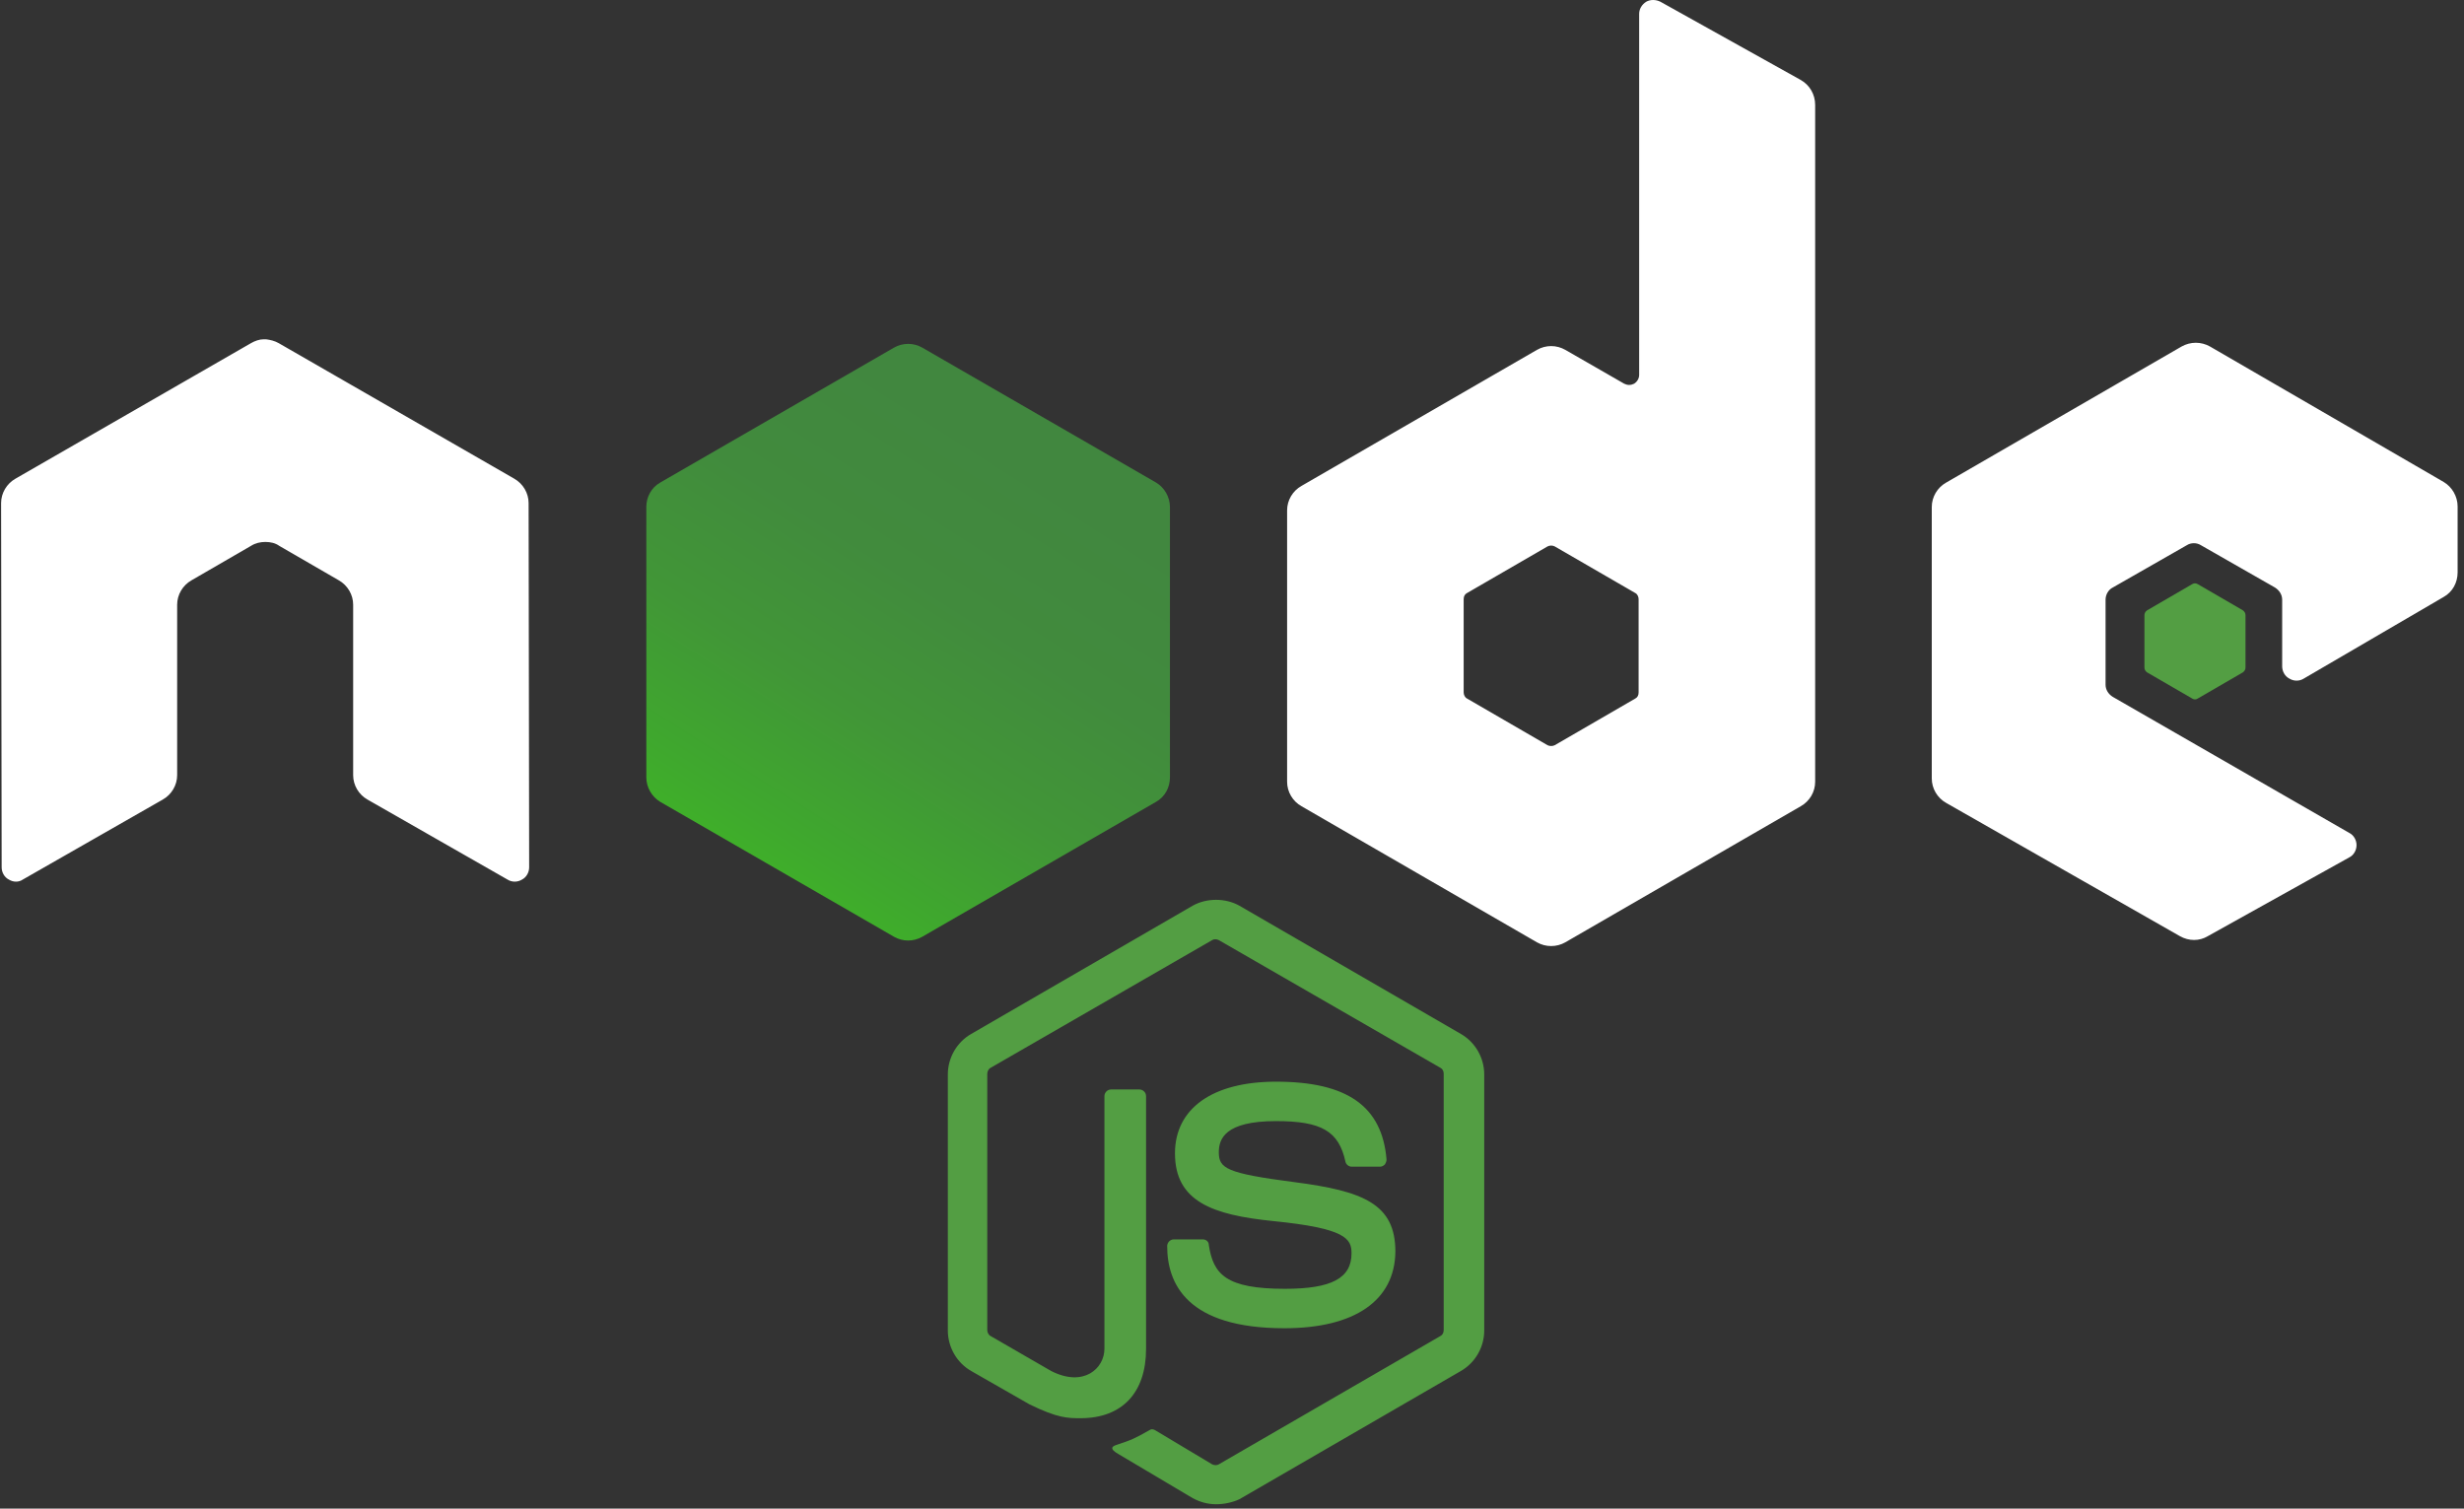 <svg width="49" height="30" viewBox="0 0 49 30" fill="none" xmlns="http://www.w3.org/2000/svg">
<rect x="0" y="0" width="49" height="30" fill="#333333" stroke="none"/>
<g clip-path="url(#clip0_17_505)">
<path d="M24.183 29.913C24.017 29.913 23.862 29.869 23.719 29.792L22.25 28.92C22.029 28.798 22.14 28.754 22.206 28.732C22.504 28.633 22.559 28.61 22.869 28.434C22.902 28.412 22.946 28.423 22.979 28.445L24.105 29.119C24.149 29.141 24.205 29.141 24.238 29.119L28.644 26.568C28.688 26.546 28.71 26.501 28.71 26.446V21.356C28.71 21.3 28.688 21.256 28.644 21.234L24.238 18.695C24.194 18.672 24.138 18.672 24.105 18.695L19.7 21.234C19.655 21.256 19.633 21.312 19.633 21.356V26.446C19.633 26.49 19.655 26.546 19.7 26.568L20.903 27.263C21.555 27.595 21.963 27.208 21.963 26.822V21.797C21.963 21.731 22.018 21.665 22.096 21.665H22.659C22.725 21.665 22.791 21.72 22.791 21.797V26.822C22.791 27.694 22.316 28.202 21.488 28.202C21.234 28.202 21.036 28.202 20.472 27.926L19.313 27.263C19.026 27.098 18.849 26.788 18.849 26.457V21.367C18.849 21.036 19.026 20.726 19.313 20.561L23.719 18.01C23.995 17.855 24.37 17.855 24.646 18.01L29.052 20.561C29.339 20.726 29.516 21.036 29.516 21.367V26.457C29.516 26.788 29.339 27.098 29.052 27.263L24.646 29.814C24.503 29.88 24.337 29.913 24.183 29.913H24.183ZM25.541 26.413C23.608 26.413 23.211 25.53 23.211 24.779C23.211 24.713 23.266 24.646 23.343 24.646H23.918C23.984 24.646 24.039 24.691 24.039 24.757C24.127 25.342 24.381 25.629 25.552 25.629C26.479 25.629 26.877 25.419 26.877 24.922C26.877 24.635 26.767 24.426 25.32 24.282C24.116 24.16 23.366 23.895 23.366 22.935C23.366 22.04 24.116 21.51 25.375 21.51C26.788 21.51 27.484 21.996 27.573 23.056C27.573 23.089 27.562 23.122 27.54 23.156C27.517 23.178 27.484 23.2 27.451 23.2H26.877C26.822 23.2 26.767 23.156 26.756 23.1C26.623 22.493 26.281 22.294 25.375 22.294C24.359 22.294 24.238 22.648 24.238 22.913C24.238 23.233 24.381 23.332 25.751 23.509C27.109 23.686 27.749 23.94 27.749 24.889C27.738 25.861 26.943 26.413 25.541 26.413Z" fill="#539E43"/>
<path d="M10.512 10.004C10.512 9.806 10.402 9.618 10.225 9.518L5.543 6.824C5.466 6.78 5.378 6.758 5.289 6.747H5.245C5.157 6.747 5.068 6.78 4.991 6.824L0.309 9.518C0.132 9.618 0.022 9.806 0.022 10.004L0.033 17.248C0.033 17.347 0.088 17.447 0.177 17.491C0.265 17.546 0.375 17.546 0.453 17.491L3.235 15.901C3.412 15.802 3.523 15.614 3.523 15.415V12.025C3.523 11.826 3.633 11.639 3.81 11.539L4.991 10.855C5.079 10.799 5.179 10.777 5.278 10.777C5.378 10.777 5.477 10.799 5.554 10.855L6.736 11.539C6.913 11.639 7.023 11.826 7.023 12.025V15.415C7.023 15.614 7.133 15.802 7.31 15.901L10.093 17.491C10.136 17.518 10.185 17.532 10.236 17.532C10.287 17.532 10.337 17.518 10.38 17.491C10.468 17.447 10.523 17.347 10.523 17.248L10.512 10.004ZM33.016 0.033C32.928 -0.011 32.818 -0.011 32.74 0.033C32.652 0.088 32.597 0.177 32.597 0.276V7.454C32.597 7.52 32.564 7.586 32.497 7.63C32.431 7.663 32.365 7.663 32.299 7.63L31.128 6.957C31.042 6.908 30.945 6.882 30.847 6.882C30.748 6.882 30.651 6.908 30.565 6.957L25.883 9.662C25.706 9.761 25.596 9.949 25.596 10.148V15.547C25.596 15.746 25.706 15.934 25.883 16.033L30.565 18.739C30.651 18.788 30.748 18.813 30.847 18.813C30.945 18.813 31.042 18.788 31.128 18.739L35.81 16.033C35.987 15.934 36.097 15.746 36.097 15.547V2.087C36.097 1.877 35.987 1.69 35.81 1.59L33.017 0.033H33.016ZM32.586 13.77C32.586 13.825 32.564 13.869 32.52 13.891L30.918 14.819C30.896 14.83 30.872 14.835 30.847 14.835C30.822 14.835 30.797 14.83 30.775 14.819L29.174 13.891C29.13 13.869 29.107 13.814 29.107 13.77V11.915C29.107 11.859 29.13 11.815 29.174 11.793L30.775 10.866C30.797 10.855 30.822 10.849 30.847 10.849C30.872 10.849 30.896 10.855 30.918 10.866L32.52 11.793C32.564 11.815 32.586 11.87 32.586 11.915V13.77ZM48.597 11.87C48.774 11.771 48.873 11.583 48.873 11.384V10.071C48.873 9.872 48.763 9.684 48.597 9.585L43.948 6.89C43.862 6.842 43.765 6.816 43.667 6.816C43.568 6.816 43.471 6.842 43.385 6.89L38.703 9.596C38.526 9.695 38.416 9.883 38.416 10.082V15.481C38.416 15.68 38.526 15.868 38.703 15.967L43.352 18.617C43.529 18.717 43.738 18.717 43.904 18.617L46.72 17.049C46.808 17.005 46.863 16.906 46.863 16.806C46.863 16.707 46.808 16.608 46.72 16.564L42.016 13.858C41.927 13.803 41.872 13.715 41.872 13.615V11.926C41.872 11.826 41.927 11.727 42.016 11.683L43.484 10.844C43.527 10.816 43.577 10.802 43.628 10.802C43.679 10.802 43.728 10.816 43.772 10.844L45.24 11.683C45.328 11.738 45.384 11.826 45.384 11.926V13.251C45.384 13.35 45.439 13.45 45.527 13.494C45.57 13.521 45.62 13.535 45.671 13.535C45.722 13.535 45.771 13.521 45.814 13.494L48.597 11.87V11.87Z" fill="white"/>
<path d="M43.595 11.616C43.611 11.606 43.63 11.6 43.65 11.6C43.67 11.6 43.689 11.606 43.705 11.616L44.6 12.135C44.633 12.158 44.655 12.191 44.655 12.235V13.273C44.655 13.317 44.633 13.35 44.6 13.372L43.705 13.891C43.689 13.902 43.67 13.908 43.65 13.908C43.63 13.908 43.611 13.902 43.595 13.891L42.7 13.372C42.667 13.35 42.645 13.317 42.645 13.273V12.235C42.645 12.191 42.667 12.158 42.7 12.136L43.595 11.616V11.616Z" fill="#539E43"/>
<path d="M18.341 6.913C18.255 6.864 18.158 6.838 18.06 6.838C17.961 6.838 17.864 6.864 17.778 6.913L13.129 9.596C12.953 9.695 12.853 9.883 12.853 10.082V15.459C12.853 15.658 12.964 15.846 13.129 15.945L17.778 18.628C17.864 18.677 17.961 18.703 18.06 18.703C18.158 18.703 18.255 18.677 18.341 18.628L22.99 15.945C23.167 15.846 23.266 15.658 23.266 15.459V10.082C23.266 9.883 23.156 9.695 22.99 9.596L18.341 6.913Z" fill="url(#paint0_linear_17_505)"/>
</g>
<defs>
<linearGradient id="paint0_linear_17_505" x1="19.953" y1="8.913" x2="14.858" y2="16.919" gradientUnits="userSpaceOnUse">
<stop stop-color="#41873F"/>
<stop offset="0.329" stop-color="#418B3D"/>
<stop offset="0.635" stop-color="#419637"/>
<stop offset="0.932" stop-color="#3FA92D"/>
<stop offset="1" stop-color="#3FAE2A"/>
</linearGradient>
<clipPath id="clip0_17_505">
<rect width="48.917" height="30" fill="white"/>
</clipPath>
</defs>
</svg>

